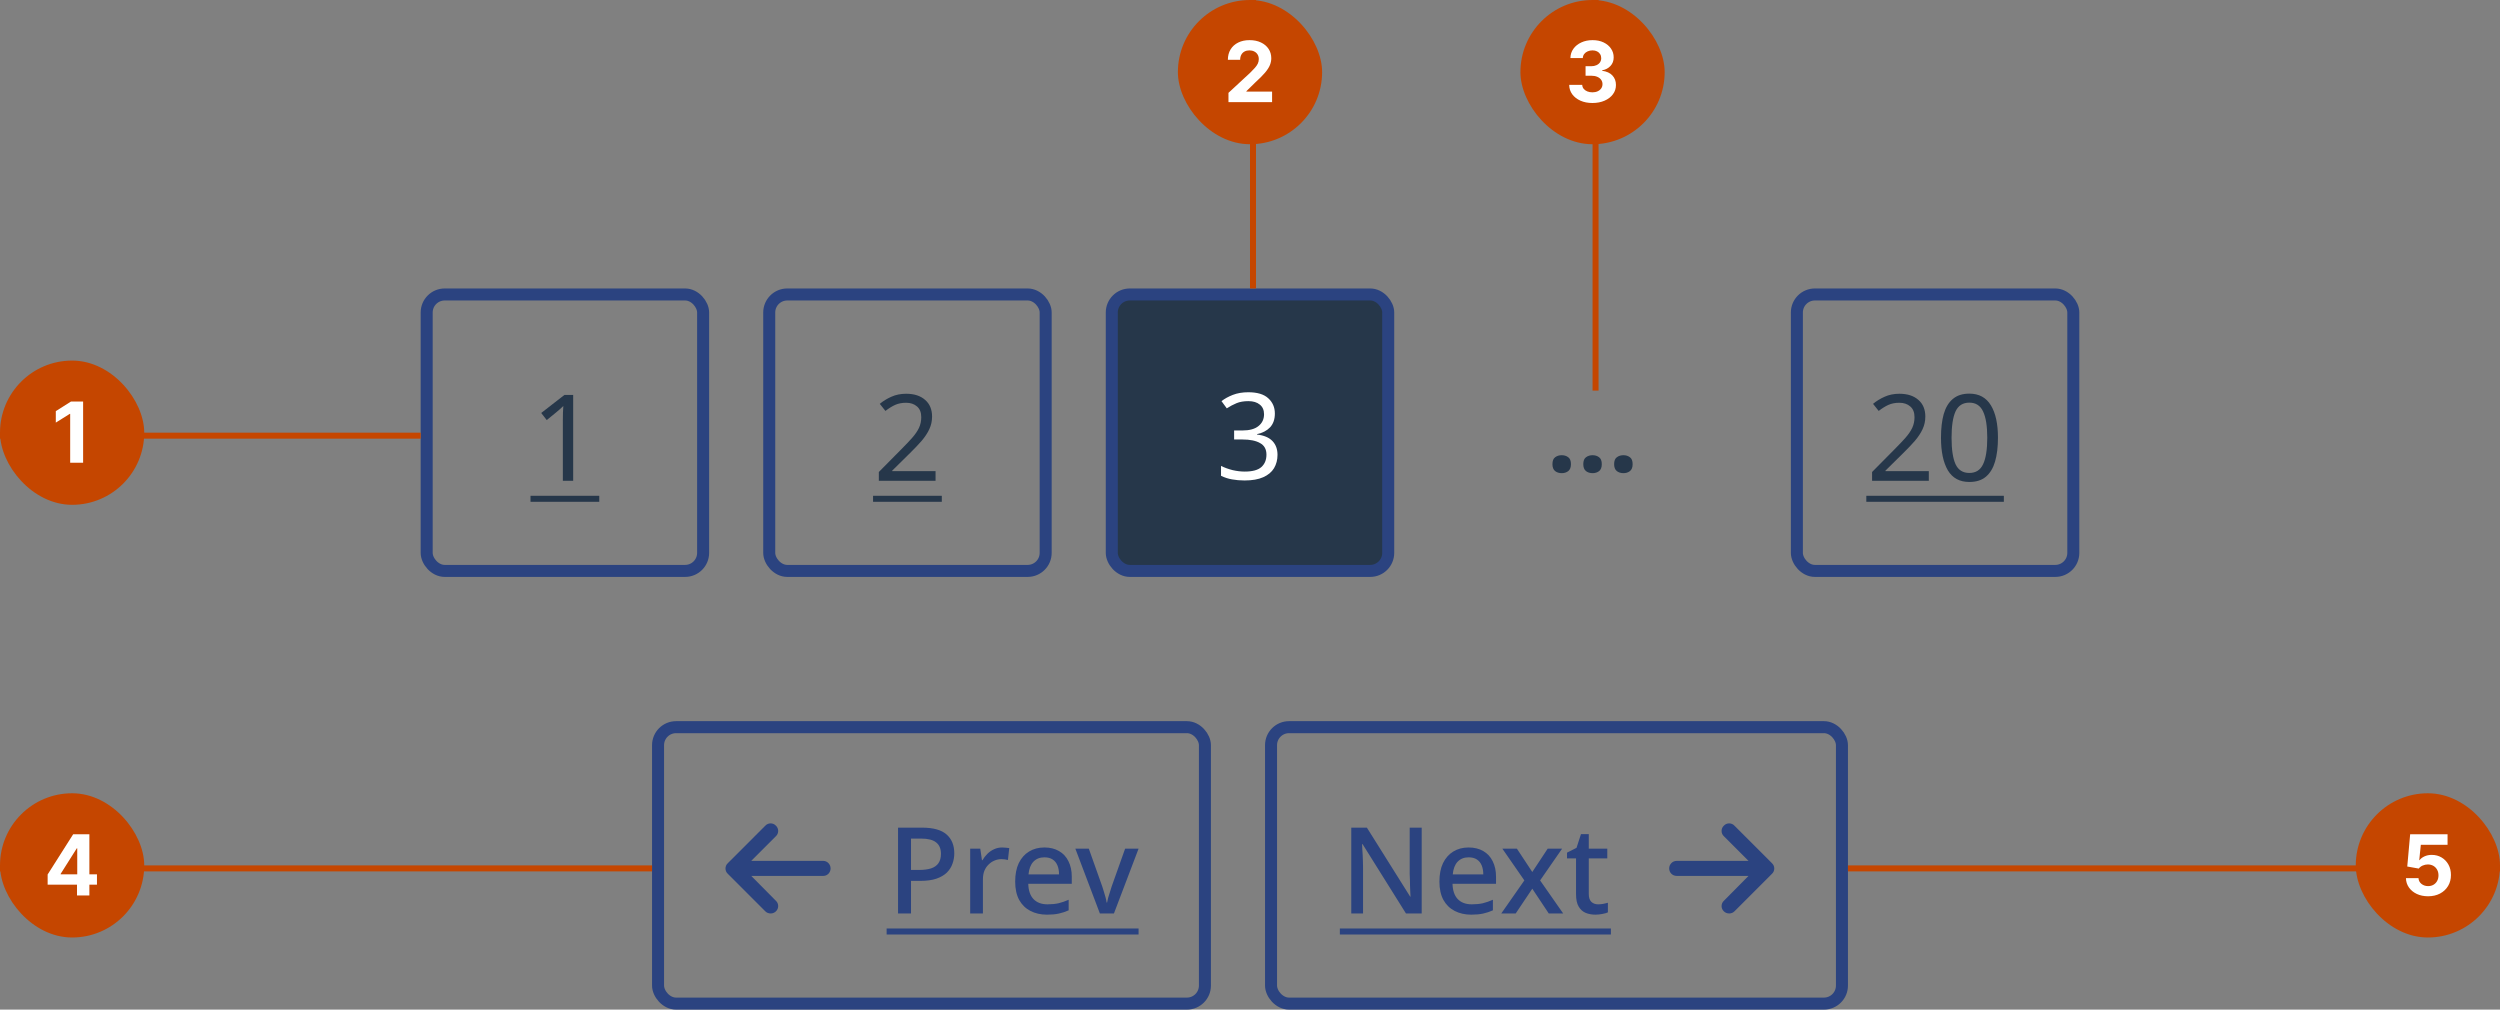 <svg width="416" height="168" viewBox="0 0 416 168" fill="none" xmlns="http://www.w3.org/2000/svg">
<rect x="0" y="0" width="416" height="168" fill="#808080" stroke="none"/>
<path d="M95.377 80H93.657V70.02C93.657 69.447 93.664 68.987 93.677 68.64C93.691 68.293 93.711 67.933 93.737 67.56C93.524 67.773 93.331 67.953 93.157 68.1C92.984 68.247 92.764 68.433 92.497 68.66L90.977 69.9L90.057 68.72L93.917 65.72H95.377V80Z" fill="#26374A"/>
<path d="M88.277 82.5H99.717V83.5H88.277V82.5Z" fill="#26374A"/>
<rect x="71" y="49" width="46" height="46" rx="3" stroke="#2B4380" stroke-width="2"/>
<path d="M155.677 80H146.237V78.54L149.977 74.76C150.697 74.04 151.304 73.4 151.797 72.84C152.291 72.28 152.664 71.733 152.917 71.2C153.171 70.653 153.297 70.06 153.297 69.42C153.297 68.633 153.064 68.04 152.597 67.64C152.131 67.227 151.524 67.02 150.777 67.02C150.084 67.02 149.471 67.14 148.937 67.38C148.417 67.62 147.884 67.953 147.337 68.38L146.397 67.2C146.957 66.733 147.597 66.34 148.317 66.02C149.051 65.687 149.871 65.52 150.777 65.52C152.111 65.52 153.164 65.86 153.937 66.54C154.711 67.207 155.097 68.133 155.097 69.32C155.097 70.067 154.944 70.767 154.637 71.42C154.331 72.073 153.904 72.72 153.357 73.36C152.811 73.987 152.171 74.66 151.437 75.38L148.457 78.32V78.4H155.677V80Z" fill="#26374A"/>
<path d="M145.277 82.5H156.717V83.5H145.277V82.5Z" fill="#26374A"/>
<rect x="128" y="49" width="46" height="46" rx="3" stroke="#2B4380" stroke-width="2"/>
<rect x="185" y="49" width="46" height="46" rx="3" fill="#26374A"/>
<path d="M212.137 68.81C212.137 69.77 211.871 70.537 211.337 71.11C210.804 71.67 210.084 72.043 209.177 72.23V72.31C210.324 72.443 211.177 72.803 211.737 73.39C212.297 73.977 212.577 74.743 212.577 75.69C212.577 76.517 212.384 77.257 211.997 77.91C211.611 78.55 211.011 79.05 210.197 79.41C209.397 79.77 208.364 79.95 207.097 79.95C206.351 79.95 205.657 79.89 205.017 79.77C204.377 79.663 203.764 79.463 203.177 79.17V77.53C203.777 77.823 204.424 78.057 205.117 78.23C205.811 78.39 206.477 78.47 207.117 78.47C208.397 78.47 209.317 78.223 209.877 77.73C210.451 77.223 210.737 76.53 210.737 75.65C210.737 74.757 210.384 74.117 209.677 73.73C208.984 73.33 208.004 73.13 206.737 73.13H205.357V71.63H206.757C207.931 71.63 208.817 71.383 209.417 70.89C210.031 70.397 210.337 69.743 210.337 68.93C210.337 68.237 210.104 67.703 209.637 67.33C209.171 66.943 208.537 66.75 207.737 66.75C206.964 66.75 206.304 66.863 205.757 67.09C205.211 67.317 204.671 67.603 204.137 67.95L203.257 66.75C203.764 66.35 204.391 66.003 205.137 65.71C205.897 65.417 206.757 65.27 207.717 65.27C209.211 65.27 210.317 65.603 211.037 66.27C211.771 66.937 212.137 67.783 212.137 68.81Z" fill="white"/>
<rect x="185" y="49" width="46" height="46" rx="3" stroke="#2B4380" stroke-width="2"/>
<path d="M258.327 77.24C258.327 76.688 258.477 76.304 258.777 76.088C259.077 75.86 259.443 75.746 259.875 75.746C260.295 75.746 260.655 75.86 260.955 76.088C261.255 76.304 261.405 76.688 261.405 77.24C261.405 77.768 261.255 78.152 260.955 78.392C260.655 78.62 260.295 78.734 259.875 78.734C259.443 78.734 259.077 78.62 258.777 78.392C258.477 78.152 258.327 77.768 258.327 77.24ZM263.46 77.24C263.46 76.688 263.61 76.304 263.91 76.088C264.21 75.86 264.576 75.746 265.008 75.746C265.428 75.746 265.788 75.86 266.088 76.088C266.388 76.304 266.538 76.688 266.538 77.24C266.538 77.768 266.388 78.152 266.088 78.392C265.788 78.62 265.428 78.734 265.008 78.734C264.576 78.734 264.21 78.62 263.91 78.392C263.61 78.152 263.46 77.768 263.46 77.24ZM268.592 77.24C268.592 76.688 268.742 76.304 269.042 76.088C269.342 75.86 269.708 75.746 270.14 75.746C270.56 75.746 270.92 75.86 271.22 76.088C271.52 76.304 271.67 76.688 271.67 77.24C271.67 77.768 271.52 78.152 271.22 78.392C270.92 78.62 270.56 78.734 270.14 78.734C269.708 78.734 269.342 78.62 269.042 78.392C268.742 78.152 268.592 77.768 268.592 77.24Z" fill="#26374A"/>
<path d="M320.955 80H311.515V78.54L315.255 74.76C315.975 74.04 316.581 73.4 317.075 72.84C317.568 72.28 317.941 71.733 318.195 71.2C318.448 70.653 318.575 70.06 318.575 69.42C318.575 68.633 318.341 68.04 317.875 67.64C317.408 67.227 316.801 67.02 316.055 67.02C315.361 67.02 314.748 67.14 314.215 67.38C313.695 67.62 313.161 67.953 312.615 68.38L311.675 67.2C312.235 66.733 312.875 66.34 313.595 66.02C314.328 65.687 315.148 65.52 316.055 65.52C317.388 65.52 318.441 65.86 319.215 66.54C319.988 67.207 320.375 68.133 320.375 69.32C320.375 70.067 320.221 70.767 319.915 71.42C319.608 72.073 319.181 72.72 318.635 73.36C318.088 73.987 317.448 74.66 316.715 75.38L313.735 78.32V78.4H320.955V80ZM332.46 72.84C332.46 74.373 332.3 75.693 331.98 76.8C331.66 77.893 331.153 78.733 330.46 79.32C329.767 79.907 328.847 80.2 327.7 80.2C326.087 80.2 324.893 79.553 324.12 78.26C323.36 76.953 322.98 75.147 322.98 72.84C322.98 71.293 323.133 69.973 323.44 68.88C323.76 67.787 324.267 66.953 324.96 66.38C325.653 65.793 326.567 65.5 327.7 65.5C329.3 65.5 330.493 66.147 331.28 67.44C332.067 68.72 332.46 70.52 332.46 72.84ZM324.74 72.84C324.74 74.8 324.96 76.267 325.4 77.24C325.853 78.213 326.62 78.7 327.7 78.7C328.767 78.7 329.527 78.22 329.98 77.26C330.447 76.287 330.68 74.813 330.68 72.84C330.68 70.893 330.447 69.433 329.98 68.46C329.527 67.487 328.767 67 327.7 67C326.62 67 325.853 67.487 325.4 68.46C324.96 69.433 324.74 70.893 324.74 72.84Z" fill="#26374A"/>
<path d="M310.555 82.5H333.44V83.5H310.555V82.5Z" fill="#26374A"/>
<rect x="299" y="49" width="46" height="46" rx="3" stroke="#2B4380" stroke-width="2"/>
<path d="M138.211 144.5C138.211 145.203 137.664 145.75 137 145.75H125.008L129.109 149.891C129.617 150.359 129.617 151.18 129.109 151.648C128.875 151.883 128.562 152 128.25 152C127.898 152 127.586 151.883 127.352 151.648L121.102 145.398C120.594 144.93 120.594 144.109 121.102 143.641L127.352 137.391C127.82 136.883 128.641 136.883 129.109 137.391C129.617 137.859 129.617 138.68 129.109 139.148L125.008 143.25H137C137.664 143.25 138.211 143.836 138.211 144.5Z" fill="#2B4380"/>
<path d="M153.433 137.72C155.3 137.72 156.66 138.1 157.513 138.86C158.367 139.607 158.793 140.653 158.793 142C158.793 142.6 158.693 143.173 158.493 143.72C158.307 144.267 157.993 144.76 157.553 145.2C157.113 145.627 156.527 145.967 155.793 146.22C155.073 146.46 154.187 146.58 153.133 146.58H151.593V152H149.433V137.72H153.433ZM153.273 139.54H151.593V144.76H152.893C153.707 144.76 154.387 144.673 154.933 144.5C155.48 144.313 155.887 144.027 156.153 143.64C156.433 143.24 156.573 142.72 156.573 142.08C156.573 141.227 156.307 140.593 155.773 140.18C155.253 139.753 154.42 139.54 153.273 139.54ZM166.759 141.02C166.946 141.02 167.153 141.033 167.379 141.06C167.606 141.073 167.793 141.093 167.939 141.12L167.719 143.1C167.573 143.06 167.399 143.027 167.199 143C166.999 142.973 166.813 142.96 166.639 142.96C166.239 142.96 165.853 143.04 165.479 143.2C165.119 143.347 164.793 143.567 164.499 143.86C164.206 144.14 163.973 144.487 163.799 144.9C163.639 145.313 163.559 145.787 163.559 146.32V152H161.439V141.22H163.119L163.399 143.14H163.479C163.706 142.753 163.979 142.4 164.299 142.08C164.619 141.76 164.986 141.507 165.399 141.32C165.813 141.12 166.266 141.02 166.759 141.02ZM173.785 141.02C174.731 141.02 175.545 141.22 176.225 141.62C176.905 142.007 177.425 142.567 177.785 143.3C178.158 144.033 178.345 144.9 178.345 145.9V147.06H171.105C171.131 148.167 171.418 149.013 171.965 149.6C172.525 150.187 173.305 150.48 174.305 150.48C174.998 150.48 175.611 150.42 176.145 150.3C176.691 150.167 177.251 149.973 177.825 149.72V151.48C177.291 151.72 176.745 151.9 176.185 152.02C175.638 152.14 174.985 152.2 174.225 152.2C173.185 152.2 172.265 151.993 171.465 151.58C170.665 151.167 170.038 150.553 169.585 149.74C169.145 148.913 168.925 147.9 168.925 146.7C168.925 145.487 169.125 144.46 169.525 143.62C169.938 142.78 170.505 142.14 171.225 141.7C171.958 141.247 172.811 141.02 173.785 141.02ZM173.785 142.66C173.025 142.66 172.411 142.907 171.945 143.4C171.491 143.893 171.225 144.593 171.145 145.5H176.225C176.225 144.94 176.138 144.447 175.965 144.02C175.791 143.593 175.525 143.26 175.165 143.02C174.805 142.78 174.345 142.66 173.785 142.66ZM183.019 152L178.939 141.22H181.179L183.419 147.52C183.513 147.787 183.606 148.087 183.699 148.42C183.806 148.753 183.899 149.073 183.979 149.38C184.059 149.687 184.113 149.953 184.139 150.18H184.219C184.259 149.953 184.319 149.687 184.399 149.38C184.493 149.06 184.593 148.74 184.699 148.42C184.806 148.087 184.899 147.787 184.979 147.52L187.219 141.22H189.459L185.359 152H183.019Z" fill="#2B4380"/>
<path d="M147.533 154.5H189.459V155.5H147.533V154.5Z" fill="#2B4380"/>
<rect x="109.5" y="121" width="91" height="46" rx="3" stroke="#2B4380" stroke-width="2"/>
<path d="M236.571 152H233.951L226.731 140.46H226.651C226.665 140.727 226.678 141.013 226.691 141.32C226.718 141.627 226.738 141.953 226.751 142.3C226.765 142.633 226.778 142.98 226.791 143.34C226.805 143.687 226.811 144.04 226.811 144.4V152H224.851V137.72H227.451L234.651 149.2H234.711C234.698 149 234.685 148.753 234.671 148.46C234.658 148.153 234.645 147.827 234.631 147.48C234.631 147.133 234.625 146.78 234.611 146.42C234.598 146.06 234.585 145.72 234.571 145.4V137.72H236.571V152ZM244.379 141.02C245.325 141.02 246.139 141.22 246.819 141.62C247.499 142.007 248.019 142.567 248.379 143.3C248.752 144.033 248.939 144.9 248.939 145.9V147.06H241.699C241.725 148.167 242.012 149.013 242.559 149.6C243.119 150.187 243.899 150.48 244.899 150.48C245.592 150.48 246.205 150.42 246.739 150.3C247.285 150.167 247.845 149.973 248.419 149.72V151.48C247.885 151.72 247.339 151.9 246.779 152.02C246.232 152.14 245.579 152.2 244.819 152.2C243.779 152.2 242.859 151.993 242.059 151.58C241.259 151.167 240.632 150.553 240.179 149.74C239.739 148.913 239.519 147.9 239.519 146.7C239.519 145.487 239.719 144.46 240.119 143.62C240.532 142.78 241.099 142.14 241.819 141.7C242.552 141.247 243.405 141.02 244.379 141.02ZM244.379 142.66C243.619 142.66 243.005 142.907 242.539 143.4C242.085 143.893 241.819 144.593 241.739 145.5H246.819C246.819 144.94 246.732 144.447 246.559 144.02C246.385 143.593 246.119 143.26 245.759 143.02C245.399 142.78 244.939 142.66 244.379 142.66ZM253.653 146.5L249.993 141.22H252.413L254.973 145.1L257.533 141.22H259.933L256.273 146.5L260.113 152H257.713L254.973 147.88L252.213 152H249.813L253.653 146.5ZM265.933 150.48C266.213 150.48 266.499 150.453 266.793 150.4C267.086 150.347 267.339 150.287 267.553 150.22V151.82C267.326 151.927 267.019 152.013 266.633 152.08C266.246 152.16 265.859 152.2 265.473 152.2C264.886 152.2 264.346 152.1 263.853 151.9C263.373 151.7 262.986 151.353 262.693 150.86C262.399 150.367 262.253 149.68 262.253 148.8V142.84H260.753V141.88L262.333 141.08L263.073 138.8H264.373V141.22H267.453V142.84H264.373V148.76C264.373 149.347 264.513 149.78 264.793 150.06C265.086 150.34 265.466 150.48 265.933 150.48Z" fill="#2B4380"/>
<path d="M222.951 154.5H268.053V155.5H222.951V154.5Z" fill="#2B4380"/>
<path d="M294.859 145.398L288.609 151.648C288.375 151.883 288.062 152 287.75 152C287.398 152 287.086 151.883 286.852 151.648C286.344 151.18 286.344 150.359 286.852 149.891L290.953 145.75H279C278.297 145.75 277.75 145.203 277.75 144.5C277.75 143.836 278.297 143.25 279 143.25H290.953L286.852 139.148C286.344 138.68 286.344 137.859 286.852 137.391C287.32 136.883 288.141 136.883 288.609 137.391L294.859 143.641C295.367 144.109 295.367 144.93 294.859 145.398Z" fill="#2B4380"/>
<rect x="211.5" y="121" width="95" height="46" rx="3" stroke="#2B4380" stroke-width="2"/>
<g clip-path="url(#clip0_216_1832)">
<rect x="307.5" y="144" width="108.5" height="1" fill="#C54600"/>
<g clip-path="url(#clip1_216_1832)">
<rect x="392" y="132" width="24" height="24" rx="12" fill="#C54600"/>
<path d="M404.033 149.139C403.33 149.139 402.704 149.01 402.154 148.751C401.607 148.493 401.172 148.137 400.851 147.683C400.529 147.228 400.362 146.708 400.349 146.121H402.437C402.46 146.516 402.626 146.836 402.934 147.081C403.242 147.326 403.609 147.449 404.033 147.449C404.371 147.449 404.669 147.374 404.928 147.225C405.19 147.073 405.393 146.862 405.539 146.594C405.688 146.322 405.763 146.01 405.763 145.659C405.763 145.301 405.687 144.986 405.534 144.714C405.385 144.443 405.178 144.231 404.913 144.078C404.648 143.926 404.344 143.848 404.003 143.844C403.705 143.844 403.415 143.906 403.133 144.028C402.855 144.151 402.637 144.318 402.482 144.531L400.568 144.188L401.05 138.818H407.274V140.578H402.825L402.561 143.129H402.621C402.8 142.877 403.07 142.668 403.431 142.502C403.793 142.336 404.197 142.254 404.644 142.254C405.257 142.254 405.804 142.398 406.285 142.686C406.766 142.974 407.145 143.371 407.423 143.874C407.702 144.375 407.839 144.951 407.836 145.604C407.839 146.29 407.68 146.9 407.359 147.434C407.041 147.964 406.595 148.382 406.021 148.687C405.451 148.988 404.788 149.139 404.033 149.139Z" fill="white"/>
</g>
</g>
<g clip-path="url(#clip2_216_1832)">
<rect y="144" width="109" height="1" fill="#C54600"/>
<g clip-path="url(#clip3_216_1832)">
<rect y="132" width="24" height="24" rx="12" fill="#C54600"/>
<path d="M7.927 147.21V145.515L12.178 138.818H13.639V141.165H12.774L10.095 145.406V145.485H16.135V147.21H7.927ZM12.814 149V146.693L12.854 145.942V138.818H14.872V149H12.814Z" fill="white"/>
</g>
</g>
<g clip-path="url(#clip4_216_1832)">
<rect x="265" width="1" height="65" fill="#C54600"/>
<g clip-path="url(#clip5_216_1832)">
<rect x="253" width="24" height="24" rx="12" fill="#C54600"/>
<path d="M264.975 17.139C264.233 17.139 263.571 17.012 262.991 16.756C262.415 16.498 261.959 16.143 261.624 15.693C261.293 15.238 261.122 14.715 261.112 14.121H263.28C263.293 14.37 263.374 14.589 263.523 14.778C263.676 14.963 263.878 15.107 264.13 15.21C264.382 15.313 264.665 15.364 264.98 15.364C265.308 15.364 265.598 15.306 265.85 15.19C266.102 15.074 266.299 14.914 266.442 14.708C266.584 14.503 266.655 14.266 266.655 13.997C266.655 13.725 266.579 13.485 266.427 13.276C266.278 13.064 266.062 12.898 265.78 12.779C265.502 12.66 265.171 12.6 264.786 12.6H263.837V11.019H264.786C265.111 11.019 265.398 10.963 265.646 10.85C265.898 10.738 266.094 10.582 266.233 10.383C266.372 10.181 266.442 9.945 266.442 9.677C266.442 9.422 266.38 9.198 266.258 9.006C266.138 8.81 265.969 8.658 265.751 8.548C265.535 8.439 265.283 8.384 264.995 8.384C264.703 8.384 264.436 8.437 264.194 8.543C263.953 8.646 263.759 8.794 263.613 8.986C263.467 9.178 263.389 9.403 263.379 9.662H261.316C261.326 9.075 261.493 8.558 261.818 8.111C262.143 7.663 262.58 7.314 263.131 7.062C263.684 6.807 264.309 6.679 265.005 6.679C265.707 6.679 266.322 6.807 266.849 7.062C267.376 7.317 267.786 7.662 268.077 8.096C268.372 8.527 268.518 9.011 268.515 9.548C268.518 10.118 268.341 10.593 267.983 10.974C267.628 11.356 267.166 11.598 266.596 11.7V11.78C267.345 11.876 267.915 12.136 268.306 12.56C268.7 12.981 268.896 13.508 268.893 14.141C268.896 14.721 268.729 15.237 268.39 15.688C268.056 16.138 267.593 16.493 267.003 16.751C266.413 17.01 265.737 17.139 264.975 17.139Z" fill="white"/>
</g>
</g>
<g clip-path="url(#clip6_216_1832)">
<rect x="208" width="1" height="48" fill="#C54600"/>
<g clip-path="url(#clip7_216_1832)">
<rect x="196" width="24" height="24" rx="12" fill="#C54600"/>
<path d="M204.417 17V15.449L208.041 12.093C208.349 11.795 208.608 11.526 208.816 11.288C209.029 11.049 209.189 10.815 209.299 10.587C209.408 10.355 209.463 10.104 209.463 9.836C209.463 9.538 209.395 9.281 209.259 9.065C209.123 8.847 208.937 8.679 208.702 8.563C208.467 8.444 208.2 8.384 207.902 8.384C207.59 8.384 207.318 8.447 207.086 8.573C206.854 8.699 206.675 8.88 206.549 9.115C206.423 9.35 206.36 9.63 206.36 9.955H204.317C204.317 9.289 204.468 8.711 204.77 8.22C205.071 7.73 205.494 7.35 206.037 7.082C206.581 6.813 207.207 6.679 207.917 6.679C208.646 6.679 209.28 6.808 209.821 7.067C210.364 7.322 210.787 7.677 211.088 8.131C211.39 8.585 211.541 9.105 211.541 9.692C211.541 10.076 211.465 10.456 211.312 10.83C211.163 11.205 210.896 11.621 210.512 12.078C210.127 12.532 209.585 13.077 208.886 13.714L207.4 15.171V15.24H211.675V17H204.417Z" fill="white"/>
</g>
</g>
<g clip-path="url(#clip8_216_1832)">
<rect y="72" width="70" height="1" fill="#C54600"/>
<g clip-path="url(#clip9_216_1832)">
<rect y="60" width="24" height="24" rx="12" fill="#C54600"/>
<path d="M13.83 66.818V77H11.678V68.862H11.618L9.286 70.323V68.414L11.807 66.818H13.83Z" fill="white"/>
</g>
</g>
<defs>
<clipPath id="clip0_216_1832">
<rect width="108.5" height="24" fill="white" transform="translate(307.5 132)"/>
</clipPath>
<clipPath id="clip1_216_1832">
<rect x="392" y="132" width="24" height="24" rx="12" fill="white"/>
</clipPath>
<clipPath id="clip2_216_1832">
<rect width="108.5" height="24" fill="white" transform="translate(0 132)"/>
</clipPath>
<clipPath id="clip3_216_1832">
<rect y="132" width="24" height="24" rx="12" fill="white"/>
</clipPath>
<clipPath id="clip4_216_1832">
<rect width="24" height="65" fill="white" transform="translate(253)"/>
</clipPath>
<clipPath id="clip5_216_1832">
<rect x="253" width="24" height="24" rx="12" fill="white"/>
</clipPath>
<clipPath id="clip6_216_1832">
<rect width="24" height="48" fill="white" transform="translate(196)"/>
</clipPath>
<clipPath id="clip7_216_1832">
<rect x="196" width="24" height="24" rx="12" fill="white"/>
</clipPath>
<clipPath id="clip8_216_1832">
<rect width="70" height="24" fill="white" transform="translate(0 60)"/>
</clipPath>
<clipPath id="clip9_216_1832">
<rect y="60" width="24" height="24" rx="12" fill="white"/>
</clipPath>
</defs>
</svg>
